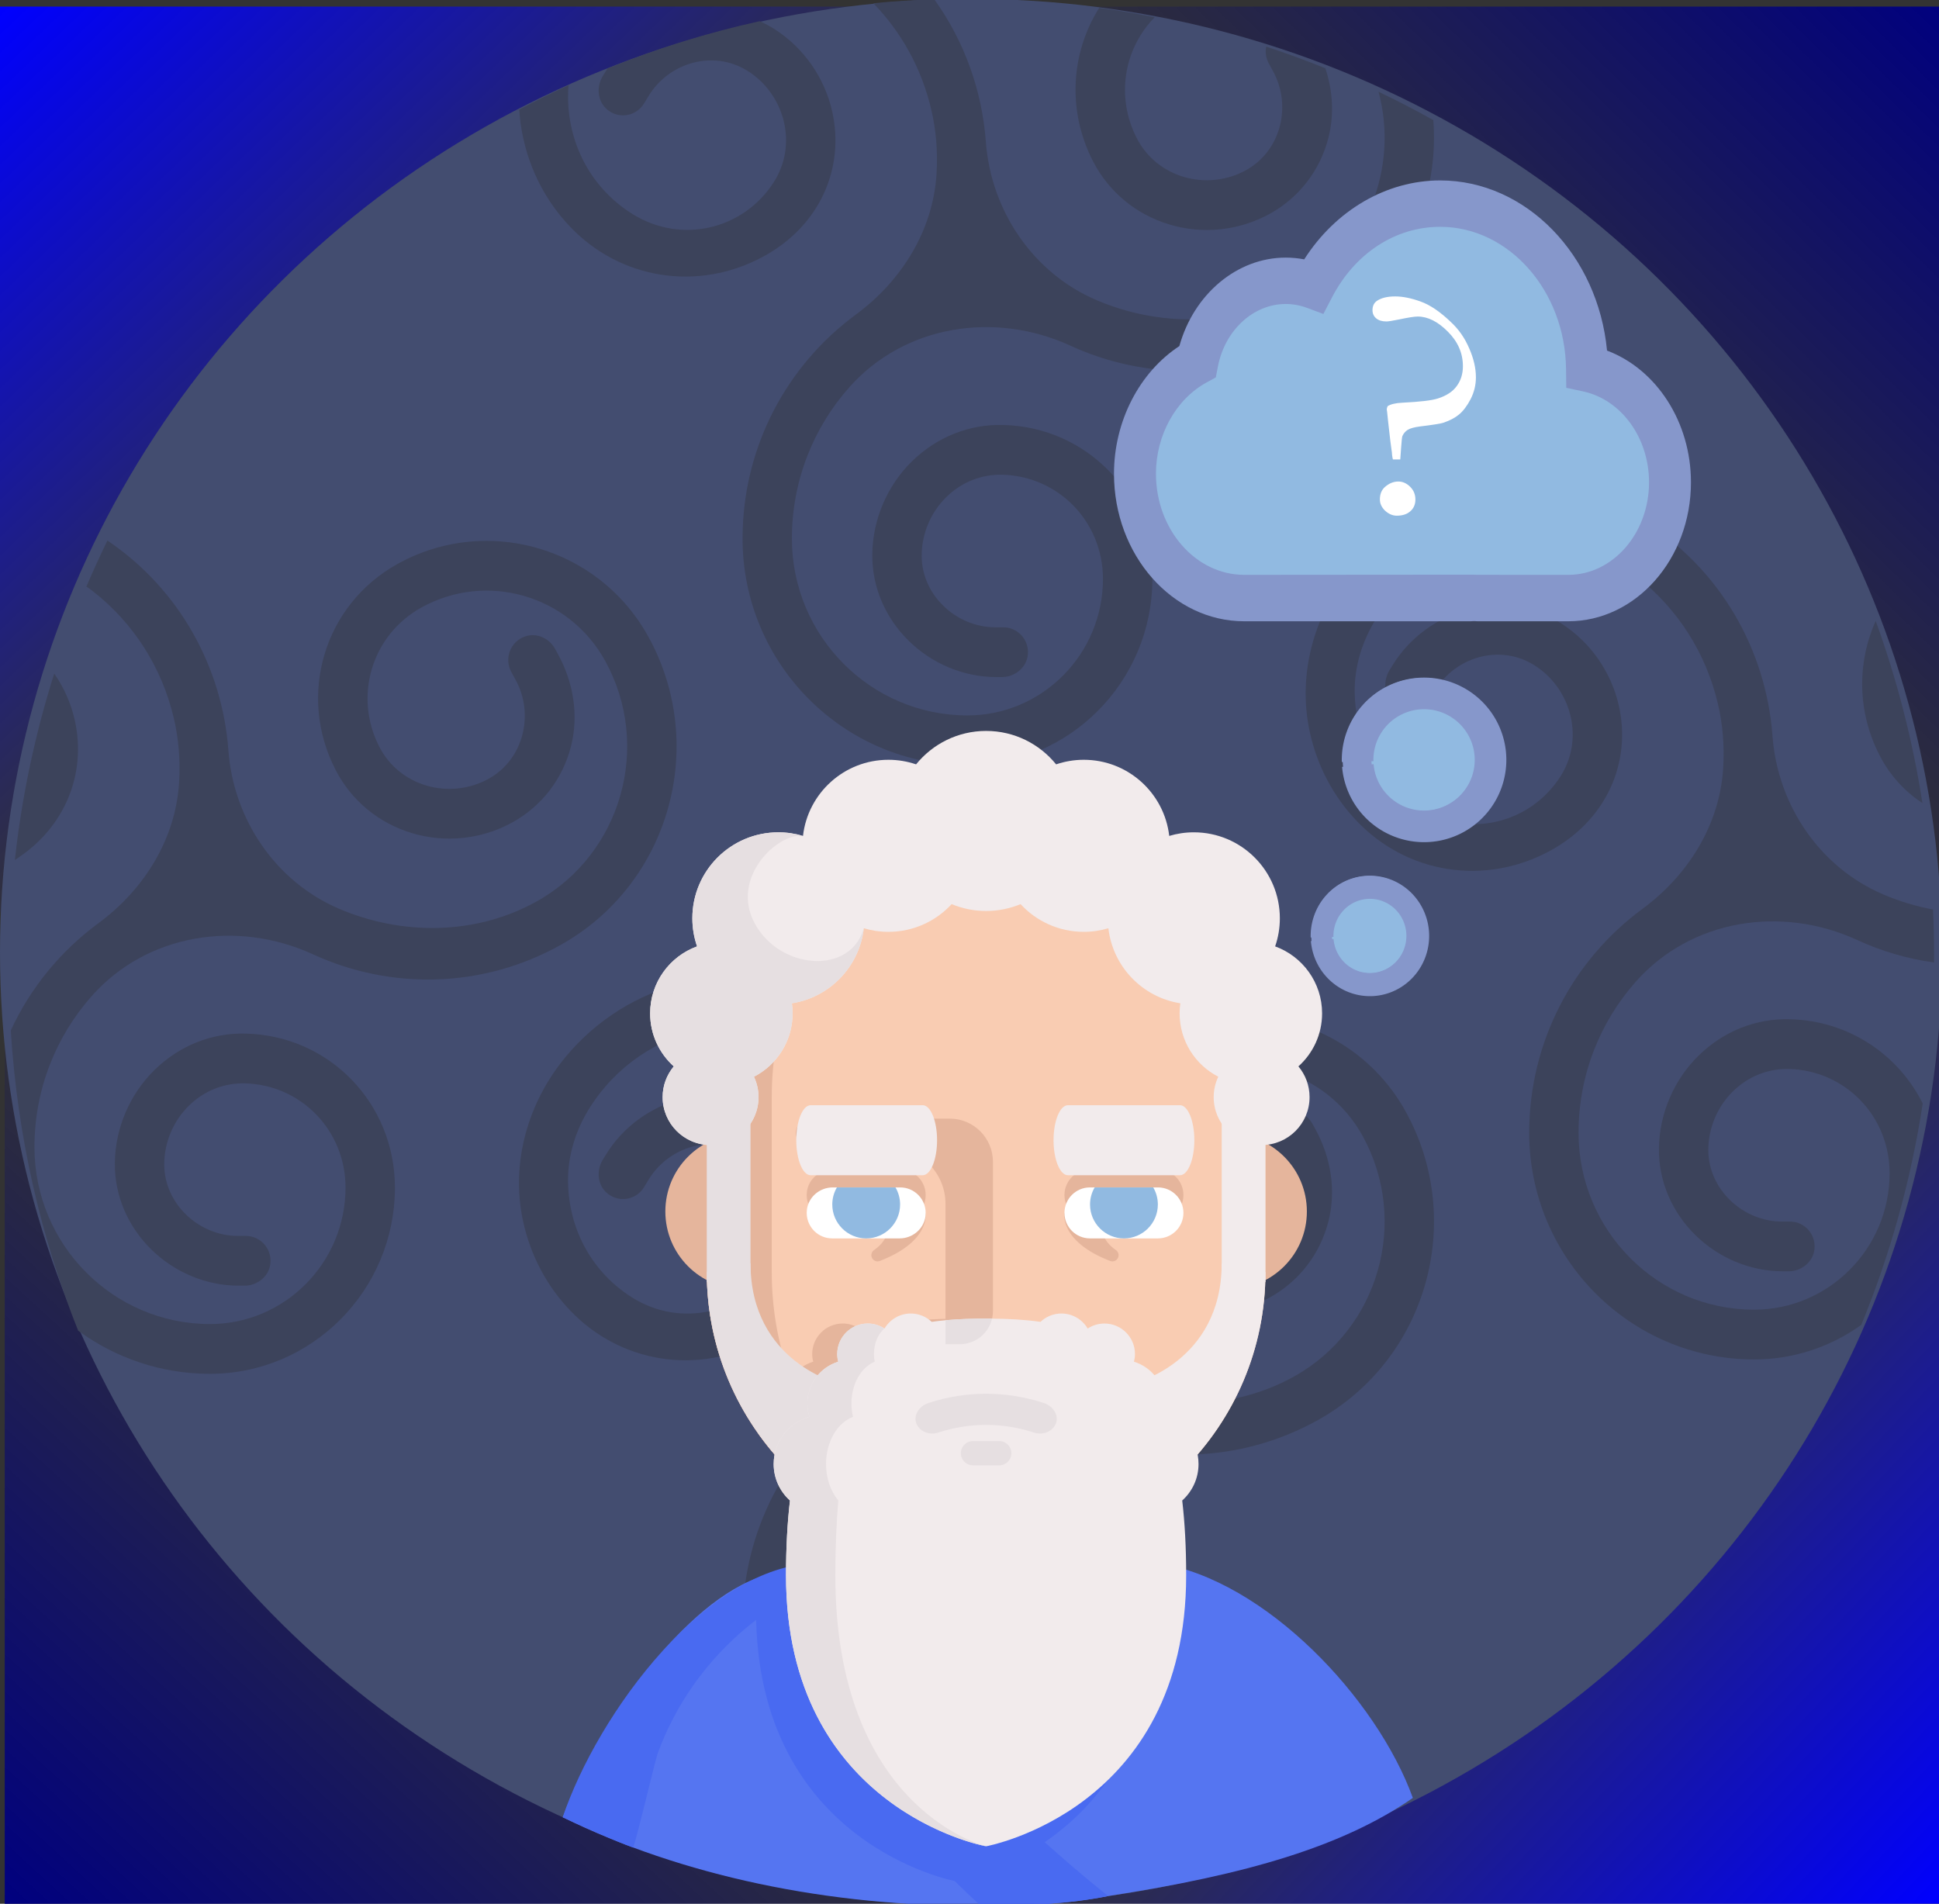 <?xml version="1.0" encoding="UTF-8" standalone="no"?>
<!-- Created with Inkscape (http://www.inkscape.org/) -->

<svg
   xmlns:dc="http://purl.org/dc/elements/1.1/"
   xmlns:cc="http://creativecommons.org/ns#"
   xmlns:rdf="http://www.w3.org/1999/02/22-rdf-syntax-ns#"
   xmlns:svg="http://www.w3.org/2000/svg"
   xmlns="http://www.w3.org/2000/svg"
   xmlns:xlink="http://www.w3.org/1999/xlink"
   xmlns:sodipodi="http://sodipodi.sourceforge.net/DTD/sodipodi-0.dtd"
   xmlns:inkscape="http://www.inkscape.org/namespaces/inkscape"
   width="214.679mm"
   height="210.784mm"
   viewBox="0 0 214.679 210.784"
   version="1.1"
   id="svg8"
   inkscape:version="0.92.1 r15371"
   sodipodi:docname="filosofia.svg">
  <rect x="0" y="0" width="214.679" height="210.784" fill="#333333" stroke="none"/>
  <defs
     id="defs2">
    <linearGradient
       inkscape:collect="always"
       id="linearGradient343">
      <stop
         style="stop-color:#000080;stop-opacity:1;"
         offset="0"
         id="stop339" />
      <stop
         style="stop-color:#000080;stop-opacity:0;"
         offset="1"
         id="stop341" />
    </linearGradient>
    <linearGradient
       inkscape:collect="always"
       id="linearGradient335">
      <stop
         style="stop-color:#000080;stop-opacity:1;"
         offset="0"
         id="stop331" />
      <stop
         style="stop-color:#000080;stop-opacity:0;"
         offset="1"
         id="stop333" />
    </linearGradient>
    <linearGradient
       inkscape:collect="always"
       id="linearGradient198">
      <stop
         style="stop-color:#0000ff;stop-opacity:1;"
         offset="0"
         id="stop194" />
      <stop
         style="stop-color:#0000ff;stop-opacity:0;"
         offset="1"
         id="stop196" />
    </linearGradient>
    <linearGradient
       inkscape:collect="always"
       id="linearGradient190">
      <stop
         style="stop-color:#0000ff;stop-opacity:1;"
         offset="0"
         id="stop186" />
      <stop
         style="stop-color:#0000ff;stop-opacity:0;"
         offset="1"
         id="stop188" />
    </linearGradient>
    <linearGradient
       inkscape:collect="always"
       xlink:href="#linearGradient190"
       id="linearGradient192"
       x1="214.781"
       y1="210.784"
       x2="158.591"
       y2="157.745"
       gradientUnits="userSpaceOnUse" />
    <linearGradient
       inkscape:collect="always"
       xlink:href="#linearGradient198"
       id="linearGradient200"
       x1="5.1287941e-007"
       y1="0.729"
       x2="52.514"
       y2="55.869"
       gradientUnits="userSpaceOnUse" />
    <linearGradient
       inkscape:collect="always"
       xlink:href="#linearGradient335"
       id="linearGradient337"
       x1="0.525"
       y1="211.309"
       x2="53.564"
       y2="153.544"
       gradientUnits="userSpaceOnUse" />
    <linearGradient
       inkscape:collect="always"
       xlink:href="#linearGradient343"
       id="linearGradient345"
       x1="216.881"
       y1="0.729"
       x2="163.842"
       y2="55.343"
       gradientUnits="userSpaceOnUse" />
  </defs>
  <sodipodi:namedview
     id="base"
     pagecolor="#ffffff"
     bordercolor="#666666"
     borderopacity="1.0"
     inkscape:pageopacity="0.0"
     inkscape:pageshadow="2"
     inkscape:zoom="0.50383782"
     inkscape:cx="72.019301"
     inkscape:cy="445.64103"
     inkscape:document-units="mm"
     inkscape:current-layer="layer2"
     showgrid="false"
     showguides="false"
     inkscape:window-width="1366"
     inkscape:window-height="706"
     inkscape:window-x="-8"
     inkscape:window-y="-8"
     inkscape:window-maximized="1" />
  <g
     inkscape:groupmode="layer"
     id="layer2"
     inkscape:label="fundo"
     style="display:inline">
    <rect
       style="fill:url(#linearGradient345);fill-opacity:1;stroke-width:0.265"
       id="rect128"
       width="107.653"
       height="100.301"
       x="109.228"
       y="0.729" />
    <rect
       style="fill:url(#linearGradient200);fill-opacity:1;stroke-width:0.677"
       id="rect130"
       width="109.228"
       height="100.301"
       x="5.1287941e-007"
       y="0.729" />
    <rect
       style="fill:url(#linearGradient337);fill-opacity:1;stroke-width:0.265"
       id="rect136"
       width="108.703"
       height="110.279"
       x="0.525"
       y="101.03" />
    <rect
       style="fill:url(#linearGradient192);fill-opacity:1;stroke-width:0.265"
       id="rect138"
       width="105.552"
       height="109.753"
       x="109.228"
       y="101.03" />
  </g>
  <g
     inkscape:label="Camada 1"
     inkscape:groupmode="layer"
     id="layer1"
     transform="translate(-70.606,-63.387)"
     style="display:inline">
    <g
       id="g1581">
      <g
         transform="matrix(0.265,0,0,0.265,70.606,138.703)"
         id="g1134">
        <ellipse
           ry="398.33"
           rx="405.692"
           style="fill:#434d70;stroke-width:1.57"
           cx="405.693"
           cy="113.668"
           id="circle944" />
        <g
           transform="matrix(1.571,0,0,1.583,1.716,-284.749)"
           id="g954">
          <path
             inkscape:connector-curvature="0"
             style="fill:#3c435b"
             d="m 18.783,190.381 c -1.003,-4.42 -2.873,-8.589 -5.454,-12.257 C 8.282,193.912 4.74,210.359 2.859,227.318 16.296,218.875 21.98,204.424 18.783,190.381 Z m 152.575,-21.953 c -8.965,-16.185 -25.778,-25.328 -43.091,-25.328 -8.056,0 -16.217,1.975 -23.74,6.144 -19.435,10.762 -26.624,34.628 -16.363,54.324 4.211,8.077 11.4,13.991 20.24,16.645 8.934,2.696 18.725,1.651 26.864,-2.863 7.743,-4.284 13.27,-11.421 15.485,-20.01 2.121,-8.202 0.648,-16.927 -3.459,-24.346 l -0.784,-1.411 c -1.546,-2.779 -4.827,-4.284 -7.847,-3.302 -4.065,1.327 -5.726,5.904 -3.762,9.446 l 1.097,1.996 c 5.078,9.153 2.142,20.961 -6.99,26.081 -5.078,2.853 -11.222,3.521 -16.823,1.839 -5.423,-1.63 -9.822,-5.235 -12.372,-10.146 -6.949,-13.322 -2.079,-29.477 11.076,-36.759 17.377,-9.634 39.351,-3.323 48.974,14.054 12.476,22.518 4.305,50.98 -18.213,63.457 -16.238,8.997 -35.819,9.028 -52.506,1.975 -16.886,-7.126 -28.139,-23.552 -29.497,-41.838 -1.62,-21.734 -12.884,-42.465 -32.172,-55.379 -1.964,3.992 -3.824,8.046 -5.59,12.152 0.669,0.439 1.306,0.909 1.912,1.379 10.616,8.296 18.087,19.853 21.285,33.155 1.337,5.538 1.818,11.348 1.452,17.209 -0.94,14.984 -9.373,28.296 -21.504,37.146 -9.947,7.262 -18.004,16.98 -23.259,28.254 1.745,27.867 7.962,54.512 17.92,79.255 9.853,7.158 21.974,11.389 35.067,11.389 27.115,0 49.173,-22.058 49.173,-49.162 0,-22.214 -17.398,-40.061 -39.591,-40.636 -9.08,-0.272 -17.763,3.187 -24.377,9.634 -6.551,6.395 -10.365,15.245 -10.512,24.367 -0.272,17.899 15.13,32.538 33.029,32.538 h 1.432 c 3.438,0 6.572,-2.476 6.907,-5.893 0.397,-3.929 -2.675,-7.241 -6.531,-7.241 h -2.111 c -10.407,0 -19.613,-8.505 -19.592,-18.913 0.01,-5.778 2.393,-11.41 6.551,-15.454 4.044,-3.95 9.3,-6.019 14.869,-5.904 15.015,0.376 26.791,12.466 26.791,27.502 0,19.863 -16.165,36.028 -36.038,36.028 -25.736,0 -46.686,-20.94 -46.686,-46.675 0,-15.318 5.768,-29.309 15.245,-39.915 14.723,-16.478 38.734,-20.166 58.838,-10.992 20.396,9.31 44.795,9.185 65.86,-2.487 28.85,-15.988 39.32,-52.466 23.343,-81.315 z"
             id="path946" />
          <path
             inkscape:connector-curvature="0"
             style="fill:#3c435b"
             d="m 492.8,248.438 c 6.489,2.967 13.385,4.974 20.449,5.945 0.01,-0.721 0.01,-1.452 0.01,-2.173 0,-3.96 -0.094,-7.889 -0.272,-11.807 -4.524,-0.846 -8.955,-2.173 -13.197,-3.971 -16.885,-7.126 -28.139,-23.552 -29.497,-41.838 -1.693,-22.685 -13.887,-44.272 -34.732,-57.03 -9.519,-5.82 -20.219,-8.808 -31.107,-8.808 -4.692,0 -9.425,0.554 -14.117,1.682 -12.57,3.03 -23.573,9.874 -31.733,19.602 -10.094,12.016 -14.723,28.003 -11.4,43.353 1.943,9.007 6.259,17.094 12.445,23.562 13.437,14.064 34.116,17.209 51.283,8.056 15.276,-8.14 21.891,-23.51 18.495,-38.421 -2.027,-8.923 -7.586,-16.791 -15.287,-21.682 -15.12,-9.571 -35.652,-4.086 -44.993,11.18 l -0.763,1.243 c -1.787,2.926 -1.317,6.886 1.432,8.955 3.145,2.393 7.575,1.494 9.582,-1.787 l 1.191,-1.954 c 5.465,-8.923 17.178,-12.194 26.133,-6.771 4.995,3.009 8.599,8.025 9.906,13.73 1.254,5.517 0.282,11.118 -2.727,15.767 -8.161,12.612 -24.607,16.353 -37.439,8.495 -10.574,-6.468 -17.084,-17.732 -17.283,-30.689 -0.094,-6.907 2.058,-13.688 5.757,-19.519 6.959,-10.951 17.941,-18.422 30.824,-20.856 11.776,-2.226 29.236,2.654 38.682,10.041 10.616,8.296 18.087,19.853 21.285,33.155 1.337,5.538 1.818,11.348 1.452,17.209 -0.94,14.984 -9.373,28.296 -21.504,37.146 -18.223,13.312 -30.083,34.837 -30.083,59.089 0,32.977 26.833,59.81 59.81,59.81 10.616,0 20.459,-3.385 28.505,-9.132 7.649,-18.484 13.197,-38.055 16.342,-58.42 -6.499,-12.946 -19.707,-21.838 -35.265,-22.246 -9.08,-0.272 -17.763,3.187 -24.377,9.634 -6.551,6.395 -10.365,15.245 -10.512,24.367 -0.272,17.899 15.13,32.538 33.029,32.538 h 1.431 c 3.438,0 6.572,-2.476 6.907,-5.893 0.397,-3.929 -2.675,-7.241 -6.531,-7.241 h -2.111 c -10.407,0 -19.613,-8.505 -19.592,-18.913 0.01,-5.778 2.393,-11.41 6.551,-15.454 4.044,-3.95 9.3,-6.019 14.869,-5.904 15.015,0.376 26.791,12.466 26.791,27.502 0,19.863 -16.165,36.028 -36.038,36.028 -25.736,0 -46.686,-20.94 -46.686,-46.675 0,-15.318 5.768,-29.309 15.245,-39.915 14.724,-16.475 38.736,-20.164 58.84,-10.99 z m 17.366,-36.132 c -2.602,-16.614 -6.792,-32.684 -12.424,-48.076 -4.963,10.951 -4.963,23.97 1.066,35.547 2.685,5.152 6.593,9.436 11.358,12.529 z"
             id="path948" />
          <path
             inkscape:connector-curvature="0"
             style="fill:#3c435b"
             d="m 372.795,293.815 c -8.965,-16.185 -25.778,-25.328 -43.091,-25.328 -8.056,0 -16.217,1.975 -23.74,6.144 -19.435,10.762 -26.624,34.628 -16.363,54.324 4.211,8.077 11.4,13.991 20.24,16.645 8.934,2.696 18.725,1.651 26.864,-2.863 7.743,-4.284 13.27,-11.421 15.485,-20.01 2.121,-8.202 0.648,-16.927 -3.459,-24.346 l -0.784,-1.411 c -1.546,-2.779 -4.827,-4.284 -7.847,-3.302 -4.065,1.327 -5.726,5.904 -3.762,9.446 l 1.097,1.996 c 5.078,9.153 2.142,20.961 -6.99,26.081 -5.078,2.853 -11.222,3.521 -16.823,1.839 -5.423,-1.63 -9.822,-5.235 -12.372,-10.146 -6.949,-13.322 -2.079,-29.477 11.076,-36.759 17.377,-9.634 39.351,-3.323 48.974,14.054 12.476,22.517 4.305,50.98 -18.213,63.457 -16.238,8.997 -35.819,9.028 -52.506,1.975 -16.886,-7.126 -28.139,-23.552 -29.497,-41.838 -1.693,-22.685 -13.887,-44.272 -34.732,-57.03 -9.519,-5.82 -20.219,-8.808 -31.107,-8.808 -4.692,0 -9.425,0.554 -14.117,1.682 -12.57,3.03 -23.573,9.874 -31.733,19.602 -10.094,12.016 -14.723,28.003 -11.4,43.353 1.943,9.007 6.259,17.094 12.445,23.562 13.437,14.064 34.116,17.209 51.283,8.056 15.276,-8.14 21.891,-23.51 18.495,-38.421 -2.027,-8.923 -7.586,-16.791 -15.287,-21.682 -15.12,-9.571 -35.652,-4.086 -44.993,11.18 l -0.763,1.243 c -1.787,2.926 -1.317,6.886 1.432,8.955 3.145,2.393 7.575,1.494 9.582,-1.787 l 1.191,-1.954 c 5.465,-8.923 17.178,-12.194 26.133,-6.771 4.995,3.009 8.599,8.025 9.906,13.73 1.254,5.517 0.282,11.118 -2.727,15.767 -8.161,12.612 -24.607,16.353 -37.439,8.495 -10.574,-6.468 -17.084,-17.732 -17.283,-30.689 -0.094,-6.907 2.058,-13.688 5.757,-19.519 6.959,-10.951 17.941,-18.422 30.824,-20.856 11.776,-2.226 29.236,2.654 38.682,10.041 10.616,8.296 18.087,19.853 21.285,33.155 1.337,5.538 1.818,11.348 1.452,17.209 -0.94,14.984 -9.373,28.296 -21.504,37.146 -18.223,13.312 -30.083,34.837 -30.083,59.089 0,32.977 26.833,59.81 59.81,59.81 27.115,0 49.173,-22.058 49.173,-49.162 0,-22.215 -17.397,-40.061 -39.591,-40.636 -9.08,-0.272 -17.763,3.187 -24.377,9.634 -6.552,6.395 -10.365,15.245 -10.512,24.367 -0.272,17.899 15.13,32.538 33.029,32.538 h 1.432 c 3.438,0 6.572,-2.476 6.907,-5.893 0.397,-3.929 -2.675,-7.241 -6.531,-7.241 h -2.111 c -10.407,0 -19.613,-8.505 -19.592,-18.913 0.01,-5.778 2.393,-11.41 6.551,-15.454 4.044,-3.95 9.3,-6.019 14.869,-5.904 15.015,0.376 26.791,12.466 26.791,27.502 0,19.863 -16.165,36.028 -36.038,36.028 -25.736,0 -46.686,-20.94 -46.686,-46.675 0,-15.318 5.768,-29.309 15.245,-39.915 14.723,-16.478 38.734,-20.166 58.838,-10.992 20.396,9.31 44.795,9.185 65.86,-2.487 28.852,-15.986 39.322,-52.463 23.345,-81.313 z"
             id="path950" />
          <path
             inkscape:connector-curvature="0"
             style="fill:#3c435b"
             d="m 220.22,29.739 c -2.027,-8.923 -7.586,-16.791 -15.287,-21.682 -1.296,-0.815 -2.623,-1.526 -3.992,-2.121 -13.949,3.051 -27.481,7.252 -40.479,12.487 -0.178,0.272 -0.355,0.543 -0.522,0.815 l -0.763,1.243 c -1.787,2.926 -1.317,6.886 1.432,8.955 3.145,2.393 7.575,1.494 9.582,-1.787 l 1.191,-1.954 c 5.465,-8.923 17.178,-12.194 26.133,-6.771 4.995,3.009 8.599,8.025 9.906,13.73 1.254,5.517 0.282,11.118 -2.727,15.767 -8.161,12.612 -24.607,16.353 -37.439,8.495 -10.574,-6.468 -17.084,-17.732 -17.283,-30.689 -0.01,-1.128 0.031,-2.257 0.136,-3.375 -4.441,2.017 -8.808,4.159 -13.103,6.416 0.146,2.435 0.47,4.859 0.993,7.272 1.943,9.007 6.259,17.094 12.445,23.562 13.437,14.064 34.116,17.209 51.283,8.056 15.275,-8.138 21.89,-23.509 18.494,-38.419 z m 159.869,2.299 c -4.765,-2.644 -9.623,-5.141 -14.566,-7.481 5.496,20.25 -3.281,42.433 -22.434,53.049 -16.238,8.997 -35.819,9.028 -52.506,1.975 -16.886,-7.126 -28.139,-23.552 -29.497,-41.838 -1.003,-13.458 -5.705,-26.53 -13.719,-37.595 -5.454,0.178 -10.856,0.522 -16.206,1.045 7.481,7.638 12.8,17.189 15.36,27.857 1.337,5.538 1.818,11.348 1.452,17.209 -0.94,14.984 -9.373,28.296 -21.504,37.146 -18.223,13.312 -30.083,34.837 -30.083,59.089 0,32.977 26.833,59.81 59.81,59.81 27.115,0 49.173,-22.058 49.173,-49.162 0,-22.214 -17.397,-40.061 -39.591,-40.636 -9.08,-0.272 -17.763,3.187 -24.377,9.634 -6.551,6.395 -10.365,15.245 -10.512,24.367 -0.272,17.899 15.13,32.538 33.029,32.538 h 1.431 c 3.438,0 6.572,-2.476 6.907,-5.893 0.397,-3.929 -2.675,-7.241 -6.531,-7.241 h -2.111 c -10.407,0 -19.613,-8.505 -19.592,-18.913 0.01,-5.778 2.393,-11.41 6.551,-15.454 4.044,-3.95 9.3,-6.019 14.869,-5.904 15.015,0.376 26.791,12.466 26.791,27.502 0,19.863 -16.165,36.028 -36.038,36.028 -25.736,0 -46.686,-20.94 -46.686,-46.675 0,-15.318 5.768,-29.309 15.245,-39.915 14.723,-16.478 38.734,-20.166 58.838,-10.992 20.396,9.31 44.795,9.185 65.86,-2.487 C 370.58,77.386 381.855,54.68 380.089,32.038 Z M 351.375,18.37 c 0,0 0,0 0,-0.01 -5.162,-2.069 -10.407,-3.981 -15.736,-5.716 -0.293,1.463 -0.084,3.03 0.7,4.441 l 1.097,1.996 c 5.078,9.153 2.142,20.961 -6.99,26.081 -5.078,2.853 -11.222,3.521 -16.823,1.839 -5.423,-1.63 -9.822,-5.235 -12.372,-10.146 -5.684,-10.898 -3.459,-23.688 4.744,-31.963 -4.869,-0.972 -9.791,-1.797 -14.764,-2.476 -7.513,11.818 -8.6,27.125 -1.63,40.511 4.211,8.077 11.4,13.991 20.24,16.645 8.934,2.696 18.725,1.651 26.864,-2.863 7.743,-4.284 13.27,-11.41 15.485,-20.01 1.567,-6.072 1.17,-12.425 -0.815,-18.329 z"
             id="path952" />
        </g>
        <path
           sodipodi:nodetypes="ccsccccccssccc"
           inkscape:connector-curvature="0"
           style="fill:#5575f1;fill-opacity:1"
           d="m 590.287,466.992 c -29.224,20.25 -69.256,32.032 -127.173,40.987 -16.426,3.312 -33.717,4.02 -51.114,4.02 -0.763,0 -1.526,0 -2.288,-0.021 h -0.01 c -63.555,0.581 -125.208,-12.585 -174.579,-36.906 12.288,-33.876 47.322,-87.207 81.009,-99.871 7.617,-2.863 15.59,-4.995 23.834,-6.311 h 0.01 c 6.374,-1.014 12.925,-1.546 19.592,-1.546 h 104.866 c 6.113,0 12.11,0.449 17.983,1.306 0.543,0.073 1.087,0.157 1.62,0.24 44.72,7.126 91.193,56.568 106.25,98.102 z"
           id="path956" />
        <path
           sodipodi:nodetypes="cccscccc"
           inkscape:connector-curvature="0"
           style="fill:#496af1;fill-opacity:1"
           d="m 274.668,448.701 c 15.067,-41.535 51.785,-72.672 96.507,-79.809 6.374,-1.014 12.925,-1.546 19.592,-1.546 h -27.209 c -6.666,0 -13.218,0.533 -19.592,1.546 -47.813,-1.518 -94.641,63.627 -108.843,106.18 8.593,3.991 21.769,9.902 29.394,12.675 2.083,-5.826 8.502,-33.639 10.15,-39.047 z"
           id="path958" />
        <path
           inkscape:connector-curvature="0"
           style="fill:#757a89"
           d="m 291.373,234.749 v 0 c -2.847,0 -5.156,-2.308 -5.156,-5.156 v -3.608 c 0,-2.847 2.308,-5.156 5.156,-5.156 v 0 c 2.847,0 5.156,2.308 5.156,5.156 v 3.608 c 0,2.848 -2.309,5.156 -5.156,5.156 z"
           id="path960" />
        <path
           sodipodi:nodetypes="csccccsccc"
           inkscape:connector-curvature="0"
           style="fill:#496af1;fill-opacity:1"
           d="M 463,507.979 C 446.574,511.291 429.394,512 411.997,512 c -0.763,0 -1.526,0 -2.288,-0.021 h -0.01 C 378.373,483.631 331.551,430.08 339.963,368.891 h 0.01 c 6.374,-1.014 12.925,-1.546 19.592,-1.546 h 2.132 l -1.891,9.812 c -0.002,50.489 103.194,130.822 103.194,130.822 z"
           id="path962" />
        <path
           inkscape:connector-curvature="0"
           style="fill:#f9ccb2"
           d="m 464.407,320.453 v 51.829 c 0,28.955 -23.462,52.418 -52.406,52.418 -8.967,0 -17.404,-2.251 -24.778,-6.22 -4.547,-2.423 -8.679,-5.516 -12.291,-9.128 -8.414,-8.414 -13.975,-19.665 -15.13,-32.198 -0.139,-1.604 -0.219,-3.232 -0.219,-4.87 v -51.829 h 104.824 z"
           id="path964" />
        <g
           transform="translate(156)"
           id="g972">
          <path
             inkscape:connector-curvature="0"
             style="fill:#e5b59c"
             d="m 308.407,335.456 v 26.763 c -16.18,8.482 -34.599,13.295 -54.137,13.295 -1.858,0 -3.716,-0.046 -5.563,-0.139 -0.265,-0.011 -0.519,-0.023 -0.773,-0.023 -9.187,0 -16.711,7.524 -16.711,16.803 v 26.324 c -4.547,-2.423 -8.679,-5.516 -12.291,-9.128 -8.414,-8.414 -13.975,-19.665 -15.13,-32.198 -0.139,-1.604 -0.219,-3.232 -0.219,-4.87 v -36.826 h 104.824 z"
             id="path966" />
          <circle
             style="fill:#e5b59c"
             cx="154.373"
             cy="221.967"
             r="32.392"
             id="circle968" />
          <circle
             style="fill:#e5b59c"
             cx="357.616"
             cy="221.967"
             r="32.392"
             id="circle970" />
        </g>
        <path
           inkscape:connector-curvature="0"
           style="fill:#f9ccb2"
           d="m 528.704,174.184 v 73.08 c 0,32.235 -13.061,61.409 -34.189,82.526 -1.839,1.839 -3.741,3.615 -5.695,5.319 -1.034,0.899 -2.079,1.787 -3.145,2.644 -20.083,16.394 -45.735,26.216 -73.686,26.216 -39.163,0 -73.832,-19.299 -94.991,-48.901 -13.678,-19.111 -21.713,-42.517 -21.713,-67.803 v -73.08 c 0,-64.46 52.255,-116.704 116.704,-116.704 64.46,-0.001 116.715,52.244 116.715,116.703 z"
           id="path974" />
        <g
           transform="translate(156)"
           id="g982">
          <path
             inkscape:connector-curvature="0"
             style="fill:#e5b59c"
             d="m 288.731,222.562 c 0,0 -2.398,11.746 19.065,20.075 0.963,0.374 2.06,0.155 2.79,-0.576 v 0 c 1.138,-1.138 0.984,-3.038 -0.343,-3.948 -2.915,-1.998 -6.932,-5.945 -5.537,-11.975"
             id="path976" />
          <path
             inkscape:connector-curvature="0"
             style="fill:#e5b59c"
             d="m 230.663,222.562 c 0,0 2.398,11.746 -19.065,20.075 -0.963,0.374 -2.059,0.155 -2.79,-0.576 v 0 c -1.138,-1.138 -0.984,-3.038 0.343,-3.948 2.915,-1.998 6.932,-5.945 5.537,-11.975"
             id="path978" />
          <path
             inkscape:connector-curvature="0"
             style="fill:#e5b59c"
             d="m 230.663,216.418 c -0.65,5.379 -5.398,9.328 -10.816,9.328 H 191.69 c -2.94,0 -5.604,-1.189 -7.533,-3.118 -2.208,-2.214 -3.457,-5.396 -3.039,-8.855 0.65,-5.379 5.397,-9.328 10.816,-9.328 h 28.157 c 2.94,0 5.604,1.189 7.533,3.118 2.21,2.213 3.458,5.395 3.039,8.855 z"
             id="path980" />
        </g>
        <path
           inkscape:connector-curvature="0"
           style="fill:#ffffff"
           d="m 386.663,223.886 c -0.65,5.379 -5.398,9.328 -10.816,9.328 H 347.69 c -2.94,0 -5.604,-1.189 -7.533,-3.118 -2.208,-2.214 -3.457,-5.396 -3.039,-8.855 0.65,-5.379 5.397,-9.328 10.816,-9.328 h 28.157 c 2.94,0 5.604,1.189 7.533,3.118 2.21,2.213 3.458,5.395 3.039,8.855 z"
           id="path984" />
        <path
           inkscape:connector-curvature="0"
           style="fill:#e5b59c"
           d="m 483.782,204.443 h -28.4 c -5.882,0 -10.65,4.768 -10.65,10.65 v 0 c 0,5.882 4.768,10.65 10.65,10.65 h 28.4 c 5.882,0 10.65,-4.768 10.65,-10.65 v 0 c 0,-5.881 -4.768,-10.65 -10.65,-10.65 z"
           id="path986" />
        <path
           inkscape:connector-curvature="0"
           style="fill:#ffffff"
           d="m 483.782,211.912 h -28.4 c -5.882,0 -10.65,4.768 -10.65,10.65 v 0 c 0,5.882 4.768,10.65 10.65,10.65 h 28.4 c 5.882,0 10.65,-4.768 10.65,-10.65 v 0 c 0,-5.882 -4.768,-10.65 -10.65,-10.65 z"
           id="path988" />
        <path
           inkscape:connector-curvature="0"
           style="fill:#f2ebec"
           d="m 492.994,177.566 h -46.825 c -3.315,0 -6.003,6.549 -6.003,14.629 v 0 c 0,8.079 2.687,14.629 6.003,14.629 h 46.825 c 3.315,0 6.003,-6.549 6.003,-14.629 v 0 c 0,-8.079 -2.688,-14.629 -6.003,-14.629 z"
           id="path990" />
        <g
           transform="translate(156)"
           id="g996">
          <path
             inkscape:connector-curvature="0"
             style="fill:#91bae1;fill-opacity:1"
             d="m 220.058,219.048 c 0,7.822 -6.343,14.166 -14.166,14.166 -7.822,0 -14.166,-6.343 -14.166,-14.166 0,-2.604 0.704,-5.042 1.935,-7.136 h 24.461 c 1.231,2.094 1.936,4.532 1.936,7.136 z"
             id="path992" />
          <path
             inkscape:connector-curvature="0"
             style="fill:#91bae1;fill-opacity:1"
             d="m 327.747,219.048 c 0,7.822 -6.343,14.166 -14.166,14.166 -7.822,0 -14.166,-6.343 -14.166,-14.166 0,-2.604 0.704,-5.042 1.935,-7.136 h 24.461 c 1.232,2.094 1.936,4.532 1.936,7.136 z"
             id="path994" />
        </g>
        <path
           inkscape:connector-curvature="0"
           style="fill:#e5b59c"
           d="m 338.68,183.167 c -3.305,0 -6.141,2.586 -6.2,5.89 -0.062,3.367 2.649,6.115 6.002,6.115 h 32.896 c 13.062,0 23.65,10.589 23.65,23.65 v 58.596 h 5.96 c 7.656,0 13.863,-6.207 13.863,-13.863 v -62.329 c 0,-9.975 -8.086,-18.061 -18.061,-18.061 h -58.11 z"
           id="path998" />
        <path
           inkscape:connector-curvature="0"
           style="fill:#f2ebec"
           d="M 385.504,177.566 H 338.68 c -3.315,0 -6.003,6.549 -6.003,14.629 v 0 c 0,8.079 2.687,14.629 6.003,14.629 h 46.825 c 3.315,0 6.003,-6.549 6.003,-14.629 v 0 c -0.002,-8.079 -2.689,-14.629 -6.004,-14.629 z"
           id="path1000" />
        <path
           inkscape:connector-curvature="0"
           style="fill:#e5b59c"
           d="m 322.44,247.267 v -73.084 c 0,-60.758 41.205,-110.663 100.519,-116.19 -3.61,-0.336 -7.265,-0.516 -10.964,-0.516 v 0 c -64.455,0 -116.707,52.251 -116.707,116.706 v 73.084 c 0,64.455 52.251,116.707 116.707,116.707 v 0 c 3.698,0 7.354,-0.18 10.964,-0.516 C 363.645,357.93 322.44,308.025 322.44,247.267 Z"
           id="path1002" />
        <path
           inkscape:connector-curvature="0"
           style="fill:#496af1;fill-opacity:1"
           d="m 483.042,388.576 c 0,98.158 -83.592,113.256 -83.592,113.256 0,0 -83.592,-15.099 -83.592,-113.256 0,-4.65 0.094,-9.111 0.272,-13.375 7.617,-2.863 15.59,-4.995 23.834,-6.311 h 0.01 c 6.374,-1.014 12.925,-1.546 19.592,-1.546 h 104.866 c 6.113,0 12.11,0.449 17.983,1.306 0.408,6.196 0.627,12.821 0.627,19.926 z"
           id="path1004" />
        <path
           inkscape:connector-curvature="0"
           style="fill:#f2ebec"
           d="m 542.473,161.343 c 2.915,3.48 4.66,7.952 4.66,12.842 0,11.065 -8.965,20.031 -20.031,20.031 -11.065,0 -20.031,-8.965 -20.031,-20.031 0,-3.051 0.7,-5.935 1.923,-8.526 -9.592,-4.932 -16.154,-14.932 -16.154,-26.467 0,-1.432 0.104,-2.832 0.303,-4.211 -15.83,-2.487 -28.223,-15.318 -30.062,-31.357 -3.26,0.972 -6.708,1.505 -10.282,1.505 -10.439,0 -19.843,-4.462 -26.405,-11.577 -4.441,1.839 -9.3,2.863 -14.399,2.863 -5.099,0 -9.968,-1.024 -14.399,-2.863 -6.572,7.116 -15.966,11.577 -26.415,11.577 -3.574,0 -7.022,-0.533 -10.282,-1.505 -1.839,16.039 -14.221,28.87 -30.051,31.357 0.199,1.379 0.303,2.779 0.303,4.211 0,11.536 -6.562,21.535 -16.154,26.467 1.212,2.591 1.912,5.475 1.912,8.526 0,11.065 -8.965,20.031 -20.031,20.031 -11.065,0 -20.031,-8.965 -20.031,-20.031 0,-4.89 1.755,-9.362 4.66,-12.842 -6.071,-5.444 -9.885,-13.354 -9.885,-22.152 0,-12.873 8.171,-23.834 19.613,-27.982 -1.275,-3.678 -1.975,-7.617 -1.975,-11.724 0,-19.853 16.091,-35.944 35.944,-35.944 3.574,0 7.022,0.533 10.282,1.505 2.048,-17.899 17.251,-31.807 35.694,-31.807 4.044,0 7.931,0.679 11.557,1.912 6.896,-8.516 17.439,-13.97 29.257,-13.97 11.818,0 22.35,5.454 29.247,13.97 3.626,-1.233 7.513,-1.912 11.557,-1.912 18.453,0 33.646,13.908 35.704,31.807 3.25,-0.972 6.698,-1.505 10.271,-1.505 19.853,0 35.944,16.091 35.944,35.944 0,4.106 -0.7,8.046 -1.964,11.724 11.431,4.148 19.613,15.109 19.613,27.982 0.002,8.799 -3.822,16.708 -9.893,22.152 z"
           id="path1006" />
        <path
           inkscape:connector-curvature="0"
           style="fill:#e5b59c"
           d="m 490.294,327.491 c 0,2.696 -0.522,5.266 -1.473,7.617 -20.522,17.972 -47.396,28.86 -76.831,28.86 -39.163,0 -73.832,-19.299 -94.991,-48.901 2.654,-3.479 6.416,-6.081 10.752,-7.304 -0.564,-1.755 -0.878,-3.626 -0.878,-5.569 0,-8.213 5.423,-15.161 12.894,-17.46 -0.272,-1.024 -0.428,-2.09 -0.428,-3.197 0,-7.043 5.716,-12.758 12.758,-12.758 2.581,0 4.995,0.784 7.001,2.1 2.215,-3.751 6.301,4.17 10.971,4.17 3.396,0 6.468,-9.113 8.746,-6.96 1.902,-0.272 3.824,-0.502 5.768,-0.679 5.559,-0.522 11.243,-0.679 16.959,-0.679 0.825,0 1.661,0 2.487,0.01 6.875,0.063 8.453,10.847 15.015,11.798 2.278,-2.163 5.35,-3.49 8.746,-3.49 4.671,0 8.746,2.529 10.971,6.28 2.006,-1.317 4.409,-2.1 7.001,-2.1 7.043,0 12.758,5.716 12.758,12.758 0,1.108 -0.157,2.173 -0.428,3.197 7.471,2.299 12.894,9.247 12.894,17.46 0,1.943 -0.313,3.814 -0.878,5.569 8.629,2.425 20.186,-0.115 20.186,9.278 z"
           id="path1008" />
        <path
           inkscape:connector-curvature="0"
           style="fill:#e6dfe1"
           d="m 295.285,247.264 c 0,32.235 13.061,61.409 34.189,82.526 1.839,1.839 3.741,3.615 5.695,5.319 1.034,0.899 2.079,1.787 3.145,2.644 l 10.982,3.511 1.39,-47.365 c 0,0 -37.125,-8.683 -37.125,-50.322 z"
           id="path1010" />
        <path
           inkscape:connector-curvature="0"
           style="fill:#f2ebec"
           d="m 500.74,327.495 c 0,-9.4 -6.331,-17.305 -14.956,-19.73 0.563,-1.759 0.874,-3.629 0.874,-5.575 0,-8.215 -5.426,-15.161 -12.889,-17.455 0.265,-1.025 0.421,-2.094 0.421,-3.202 0,-7.044 -5.71,-12.754 -12.754,-12.754 -2.588,0 -4.992,0.776 -7.003,2.1 -2.219,-3.755 -6.298,-6.281 -10.975,-6.281 -3.388,0 -6.458,1.33 -8.742,3.485 -6.566,-0.943 -13.365,-1.283 -20.24,-1.345 -0.825,-0.01 -1.661,-0.01 -2.487,-0.01 -5.716,0 -11.4,0.157 -16.959,0.679 -1.939,0.18 -3.862,0.404 -5.766,0.678 -2.284,-2.156 -5.355,-3.487 -8.745,-3.487 -4.678,0 -8.755,2.526 -10.975,6.281 -2.01,-1.325 -4.416,-2.1 -7.003,-2.1 -7.044,0 -12.754,5.71 -12.754,12.754 0,1.108 0.156,2.177 0.421,3.202 -7.463,2.295 -12.889,9.24 -12.889,17.455 0,1.946 0.31,3.816 0.874,5.575 -8.625,2.425 -14.956,10.33 -14.956,19.73 0,6.053 2.638,11.477 6.809,15.231 -1.076,9.25 -1.651,19.607 -1.651,31.219 0,98.158 83.592,113.256 83.592,113.256 0,0 83.592,-15.099 83.592,-113.256 0,-11.613 -0.576,-21.967 -1.652,-31.218 4.173,-3.752 6.813,-9.177 6.813,-15.232 z"
           id="path1012" />
        <g
           transform="translate(156)"
           id="g1020">
          <path
             inkscape:connector-curvature="0"
             style="fill:#e6dfe1"
             d="m 255.879,487.183 c -3.218,-0.616 -83.487,-17.053 -83.487,-113.235 0,-11.609 0.575,-21.974 1.651,-31.221 -4.169,-3.751 -6.802,-9.174 -6.802,-15.235 0,-9.394 6.332,-17.303 14.952,-19.728 -0.564,-1.755 -0.878,-3.626 -0.878,-5.569 0,-8.213 5.433,-15.161 12.894,-17.46 -0.272,-1.024 -0.418,-2.09 -0.418,-3.197 0,-7.043 5.705,-12.758 12.748,-12.758 2.57,0 4.953,0.773 6.949,2.069 -2.623,2.278 -4.357,6.217 -4.357,10.689 0,1.108 0.115,2.173 0.313,3.197 -5.622,2.299 -9.707,9.247 -9.707,17.46 0,1.943 0.23,3.814 0.658,5.569 -6.499,2.424 -11.274,10.334 -11.274,19.728 0,6.06 1.996,11.483 5.13,15.235 -0.805,9.247 -1.243,19.613 -1.243,31.221 -0.001,95.858 60.06,112.503 62.871,113.235 z"
             id="path1014" />
          <path
             inkscape:connector-curvature="0"
             style="fill:#e6dfe1"
             d="m 213.487,270.847 c 0.052,-0.042 0.094,-0.084 0.146,-0.125 -0.031,0.052 -0.063,0.104 -0.094,0.157 -0.02,-0.011 -0.031,-0.021 -0.052,-0.032 z"
             id="path1016" />
          <path
             inkscape:connector-curvature="0"
             style="fill:#e6dfe1"
             d="m 174.85,134.981 c 0.199,1.379 0.303,2.779 0.303,4.211 0,11.536 -6.562,21.535 -16.154,26.467 1.212,2.591 1.912,5.475 1.912,8.526 0,11.065 -8.965,20.031 -20.031,20.031 -11.065,0 -20.031,-8.965 -20.031,-20.031 0,-4.89 1.755,-9.362 4.66,-12.842 -6.071,-5.444 -9.885,-13.354 -9.885,-22.152 0,-12.873 8.171,-23.834 19.613,-27.982 -1.275,-3.678 -1.975,-7.617 -1.975,-11.724 0,-19.853 16.091,-35.944 35.944,-35.944 3.574,0 7.022,0.533 10.282,1.505 -10.282,-1.505 -30.595,17.262 -20.146,36.592 10.449,19.33 39.925,21.734 45.557,1.985 -1.837,16.04 -14.219,28.871 -30.049,31.358 z"
             id="path1018" />
        </g>
        <polygon
           transform="translate(156)"
           style="fill:#f2ebec"
           points="372.704,251.405 372.704,181.049 354.429,181.049 354.429,261.854 "
           id="polygon1022" />
        <g
           transform="translate(156)"
           id="g1030">
          <path
             inkscape:connector-curvature="0"
             style="fill:#e6dfe1"
             d="m 235.973,314.355 c 13.001,-4.283 27.042,-4.283 40.042,0 3.474,1.133 7.443,-0.224 8.988,-3.476 v 0 c 1.544,-3.239 -0.588,-7.466 -4.915,-8.888 -15.645,-5.156 -32.543,-5.156 -48.189,0 -4.326,1.422 -6.458,5.649 -4.915,8.888 v 0 c 1.547,3.252 5.515,4.608 8.989,3.476 z"
             id="path1024" />
          <path
             inkscape:connector-curvature="0"
             style="fill:#e6dfe1"
             d="m 261.484,317.894 h -10.979 c -2.799,0 -5.069,2.27 -5.069,5.069 v 0 c 0,2.799 2.27,5.069 5.069,5.069 h 10.979 c 2.799,0 5.069,-2.27 5.069,-5.069 v 0 c -10e-4,-2.801 -2.27,-5.069 -5.069,-5.069 z"
             id="path1026" />
          <path
             inkscape:connector-curvature="0"
             style="fill:#e6dfe1"
             d="m 258.476,266.741 c -1.432,6.123 -6.928,10.679 -13.49,10.679 h -5.956 v -10.01 c 5.559,-0.522 11.243,-0.679 16.959,-0.679 0.826,0 1.662,0 2.487,0.01 z"
             id="path1028" />
        </g>
        <path
           inkscape:connector-curvature="0"
           style="fill:#f2ebec"
           d="m 528.704,247.264 c 0,32.235 -13.061,61.409 -34.189,82.526 -1.839,1.839 -3.741,3.615 -5.695,5.319 -1.034,0.899 -2.079,1.787 -3.145,2.644 l -10.982,3.511 -1.39,-47.365 c 0,0 37.125,-8.683 37.125,-50.322 z"
           id="path1032" />
        <polygon
           transform="translate(156)"
           style="fill:#e6dfe1"
           points="139.285,251.405 139.285,181.049 157.56,181.049 157.56,261.854 "
           id="polygon1034" />
        <g
           id="g1036" />
        <g
           id="g1038" />
        <g
           id="g1040" />
        <g
           id="g1042" />
        <g
           id="g1044" />
        <g
           id="g1046" />
        <g
           id="g1048" />
        <g
           id="g1050" />
        <g
           id="g1052" />
        <g
           id="g1054" />
        <g
           id="g1056" />
        <g
           id="g1058" />
        <g
           id="g1060" />
        <g
           id="g1062" />
        <g
           id="g1064" />
      </g>
      <g
         transform="matrix(0.265,0,0,0.265,-187.929,-9.614)"
         id="g1385">
        <g
           id="g1328">
          <g
             id="g1326" />
        </g>
        <g
           id="g1330" />
        <g
           id="g1332" />
        <g
           id="g1334" />
        <g
           id="g1336" />
        <g
           id="g1338" />
        <g
           id="g1340" />
        <g
           id="g1342" />
        <g
           id="g1344" />
        <g
           id="g1346" />
        <g
           id="g1348" />
        <g
           id="g1350" />
        <g
           id="g1352" />
        <g
           id="g1354" />
        <g
           id="g1356" />
        <g
           id="g1358" />
      </g>
      <g
         transform="translate(0.529,-13.229)"
         id="g1468">
        <g
           id="g1270"
           transform="matrix(2.323,0,0,2.569,120.239,10.533)">
          <g
             id="g1207">
            <g
               id="g1197" />
            <g
               id="g1205">
              <g
                 id="g1203">
                <path
                   id="path1199"
                   d="M 54.045,41.611 C 53.995,37.676 50.883,34.5 47.046,34.5 c -2.568,0 -4.806,1.426 -6.025,3.546 -0.421,-0.141 -0.87,-0.22 -1.337,-0.22 -2.063,0 -3.785,1.492 -4.208,3.484 -1.754,0.865 -2.975,2.706 -2.975,4.831 0,2.947 2.343,5.359 5.208,5.359 h 10.775 c 0.061,0 0.119,-0.007 0.18,-0.009 0.06,0.002 0.119,0.009 0.18,0.009 h 4.31 c 2.667,0 4.849,-2.245 4.849,-4.989 -0.003,-2.43 -1.715,-4.465 -3.958,-4.9 z"
                   style="fill:#91bae1"
                   inkscape:connector-curvature="0" />
                <path
                   id="path1201"
                   d="m 53.151,52.5 h -4.31 c -0.059,0 -0.117,-0.003 -0.175,-0.007 C 48.598,52.497 48.54,52.5 48.481,52.5 H 37.708 c -3.423,0 -6.208,-2.853 -6.208,-6.359 0,-2.26 1.209,-4.371 3.116,-5.502 0.686,-2.235 2.746,-3.813 5.066,-3.813 0.297,0 0.592,0.025 0.884,0.076 1.495,-2.116 3.915,-3.402 6.479,-3.402 4.102,0 7.524,3.225 7.954,7.333 2.358,0.805 4,3.078 4,5.678 C 59,49.813 56.376,52.5 53.151,52.5 Z m -4.521,-2.009 0.178,0.006 4.344,0.002 c 2.122,0 3.849,-1.79 3.849,-3.989 0,-1.917 -1.323,-3.565 -3.146,-3.918 l -0.799,-0.155 -0.011,-0.814 c -0.044,-3.376 -2.734,-6.124 -5.999,-6.124 -2.134,0 -4.063,1.138 -5.158,3.045 l -0.409,0.711 -0.777,-0.262 c -0.331,-0.111 -0.674,-0.168 -1.019,-0.168 -1.54,0 -2.898,1.132 -3.229,2.692 l -0.102,0.474 -0.435,0.214 c -1.468,0.725 -2.417,2.27 -2.417,3.935 0,2.403 1.888,4.359 4.208,4.359 z"
                   style="fill:#8697cb"
                   inkscape:connector-curvature="0" />
              </g>
            </g>
          </g>
          <g
             id="g1209" />
          <g
             id="g1211" />
          <g
             id="g1213" />
          <g
             id="g1215" />
          <g
             id="g1217" />
          <g
             id="g1219" />
          <g
             id="g1221" />
          <g
             id="g1223" />
          <g
             id="g1225" />
          <g
             id="g1227" />
          <g
             id="g1229" />
          <g
             id="g1231" />
          <g
             id="g1233" />
          <g
             id="g1235" />
          <g
             id="g1237" />
        </g>
        <g
           aria-label="?"
           transform="matrix(0.997,0,0,0.927,-595.803,38.963)"
           style="font-style:normal;font-variant:normal;font-weight:normal;font-stretch:normal;font-size:39.998px;line-height:1.25;font-family:Garamond;-inkscape-font-specification:'Garamond, Normal';font-variant-ligatures:normal;font-variant-caps:normal;font-variant-numeric:normal;font-feature-settings:normal;text-align:start;letter-spacing:0px;word-spacing:0px;writing-mode:lr-tb;text-anchor:start;fill:#ffffff;fill-opacity:1;stroke:none"
           id="flowRoot1387">
          <path
             d="m 823.385,95.495 h -0.82 q -0.059,-0.215 -0.098,-0.586 0,-0.215 -0.059,-0.586 -0.078,-0.488 -0.371,-3.32 l -0.117,-1.211 -0.039,-0.273 q 0,-0.137 0.098,-0.391 0.527,-0.352 1.621,-0.41 2.969,-0.156 3.965,-0.508 1.426,-0.488 2.09,-1.484 0.684,-0.996 0.684,-2.363 0,-2.344 -1.68,-4.14 -1.66,-1.797 -3.34,-1.797 -0.547,0 -2.09,0.352 -1.074,0.234 -1.387,0.234 -0.723,0 -1.133,-0.371 -0.41,-0.371 -0.41,-0.977 0,-0.723 0.469,-1.094 0.723,-0.547 2.051,-0.547 1.25,0 2.812,0.605 1.582,0.605 3.379,2.461 1.309,1.309 2.031,3.144 0.742,1.816 0.742,3.457 0,1.367 -0.586,2.598 -0.586,1.211 -1.289,1.836 -0.684,0.605 -1.719,0.977 -0.488,0.176 -2.598,0.449 -0.977,0.137 -1.387,0.41 -0.391,0.273 -0.586,0.742 -0.059,0.156 -0.137,1.328 -0.078,1.172 -0.098,1.465 z m -2.266,4.785 q 0,-0.937 0.527,-1.465 0.703,-0.684 1.523,-0.684 0.723,0 1.309,0.625 0.586,0.625 0.586,1.523 0,0.879 -0.566,1.406 -0.547,0.527 -1.504,0.527 -0.684,0 -1.289,-0.586 -0.586,-0.605 -0.586,-1.348 z"
             style="fill:#ffffff"
             id="path1395"
             inkscape:connector-curvature="0" />
        </g>
      </g>
      <g
         transform="translate(17.463,-5.821)"
         id="g1421">
        <path
           style="opacity:1;fill:#91bae1;fill-opacity:1;stroke:#8697cb;stroke-width:3.18;stroke-miterlimit:4;stroke-dasharray:none;stroke-opacity:1"
           id="path1400"
           sodipodi:type="arc"
           sodipodi:cx="210.74745"
           sodipodi:cy="153.22957"
           sodipodi:rx="7.3596239"
           sodipodi:ry="7.360116"
           sodipodi:start="0"
           sodipodi:end="6.2240292"
           d="m 218.107,153.23 a 7.36,7.36 0 0 1 -7.251,7.359 7.36,7.36 0 0 1 -7.465,-7.142 7.36,7.36 0 0 1 7.03,-7.571 7.36,7.36 0 0 1 7.673,6.918"
           sodipodi:open="true" />
        <path
           style="opacity:1;fill:#91bae1;fill-opacity:0;stroke:#8697cb;stroke-width:3.5;stroke-miterlimit:4;stroke-dasharray:none;stroke-opacity:1"
           id="path1400-3"
           sodipodi:type="arc"
           sodipodi:cx="-206.74025"
           sodipodi:cy="-158.78844"
           sodipodi:rx="7.3596239"
           sodipodi:ry="7.3601165"
           sodipodi:start="0"
           sodipodi:end="6.2240292"
           d="m -199.381,-158.788 a 7.36,7.36 0 0 1 -7.251,7.359 7.36,7.36 0 0 1 -7.465,-7.142 7.36,7.36 0 0 1 7.03,-7.571 7.36,7.36 0 0 1 7.673,6.918"
           sodipodi:open="true"
           transform="rotate(178.506)" />
      </g>
      <g
         transform="matrix(0.72,0,0,0.732,70.494,54.767)"
         id="g1421-2">
        <path
           style="opacity:1;fill:#91bae1;fill-opacity:1;stroke:#8697cb;stroke-width:3.18;stroke-miterlimit:4;stroke-dasharray:none;stroke-opacity:1"
           id="path1400-1"
           sodipodi:type="arc"
           sodipodi:cx="210.74745"
           sodipodi:cy="153.22957"
           sodipodi:rx="7.3596239"
           sodipodi:ry="7.360116"
           sodipodi:start="0"
           sodipodi:end="6.2240292"
           d="m 218.107,153.23 a 7.36,7.36 0 0 1 -7.251,7.359 7.36,7.36 0 0 1 -7.465,-7.142 7.36,7.36 0 0 1 7.03,-7.571 7.36,7.36 0 0 1 7.673,6.918"
           sodipodi:open="true" />
        <path
           style="opacity:1;fill:#91bae1;fill-opacity:0;stroke:#8697cb;stroke-width:3.5;stroke-miterlimit:4;stroke-dasharray:none;stroke-opacity:1"
           id="path1400-3-6"
           sodipodi:type="arc"
           sodipodi:cx="-206.74025"
           sodipodi:cy="-158.78844"
           sodipodi:rx="7.3596239"
           sodipodi:ry="7.3601165"
           sodipodi:start="0"
           sodipodi:end="6.2240292"
           d="m -199.381,-158.788 a 7.36,7.36 0 0 1 -7.251,7.359 7.36,7.36 0 0 1 -7.465,-7.142 7.36,7.36 0 0 1 7.03,-7.571 7.36,7.36 0 0 1 7.673,6.918"
           sodipodi:open="true"
           transform="rotate(178.506)" />
      </g>
    </g>
  </g>
</svg>
